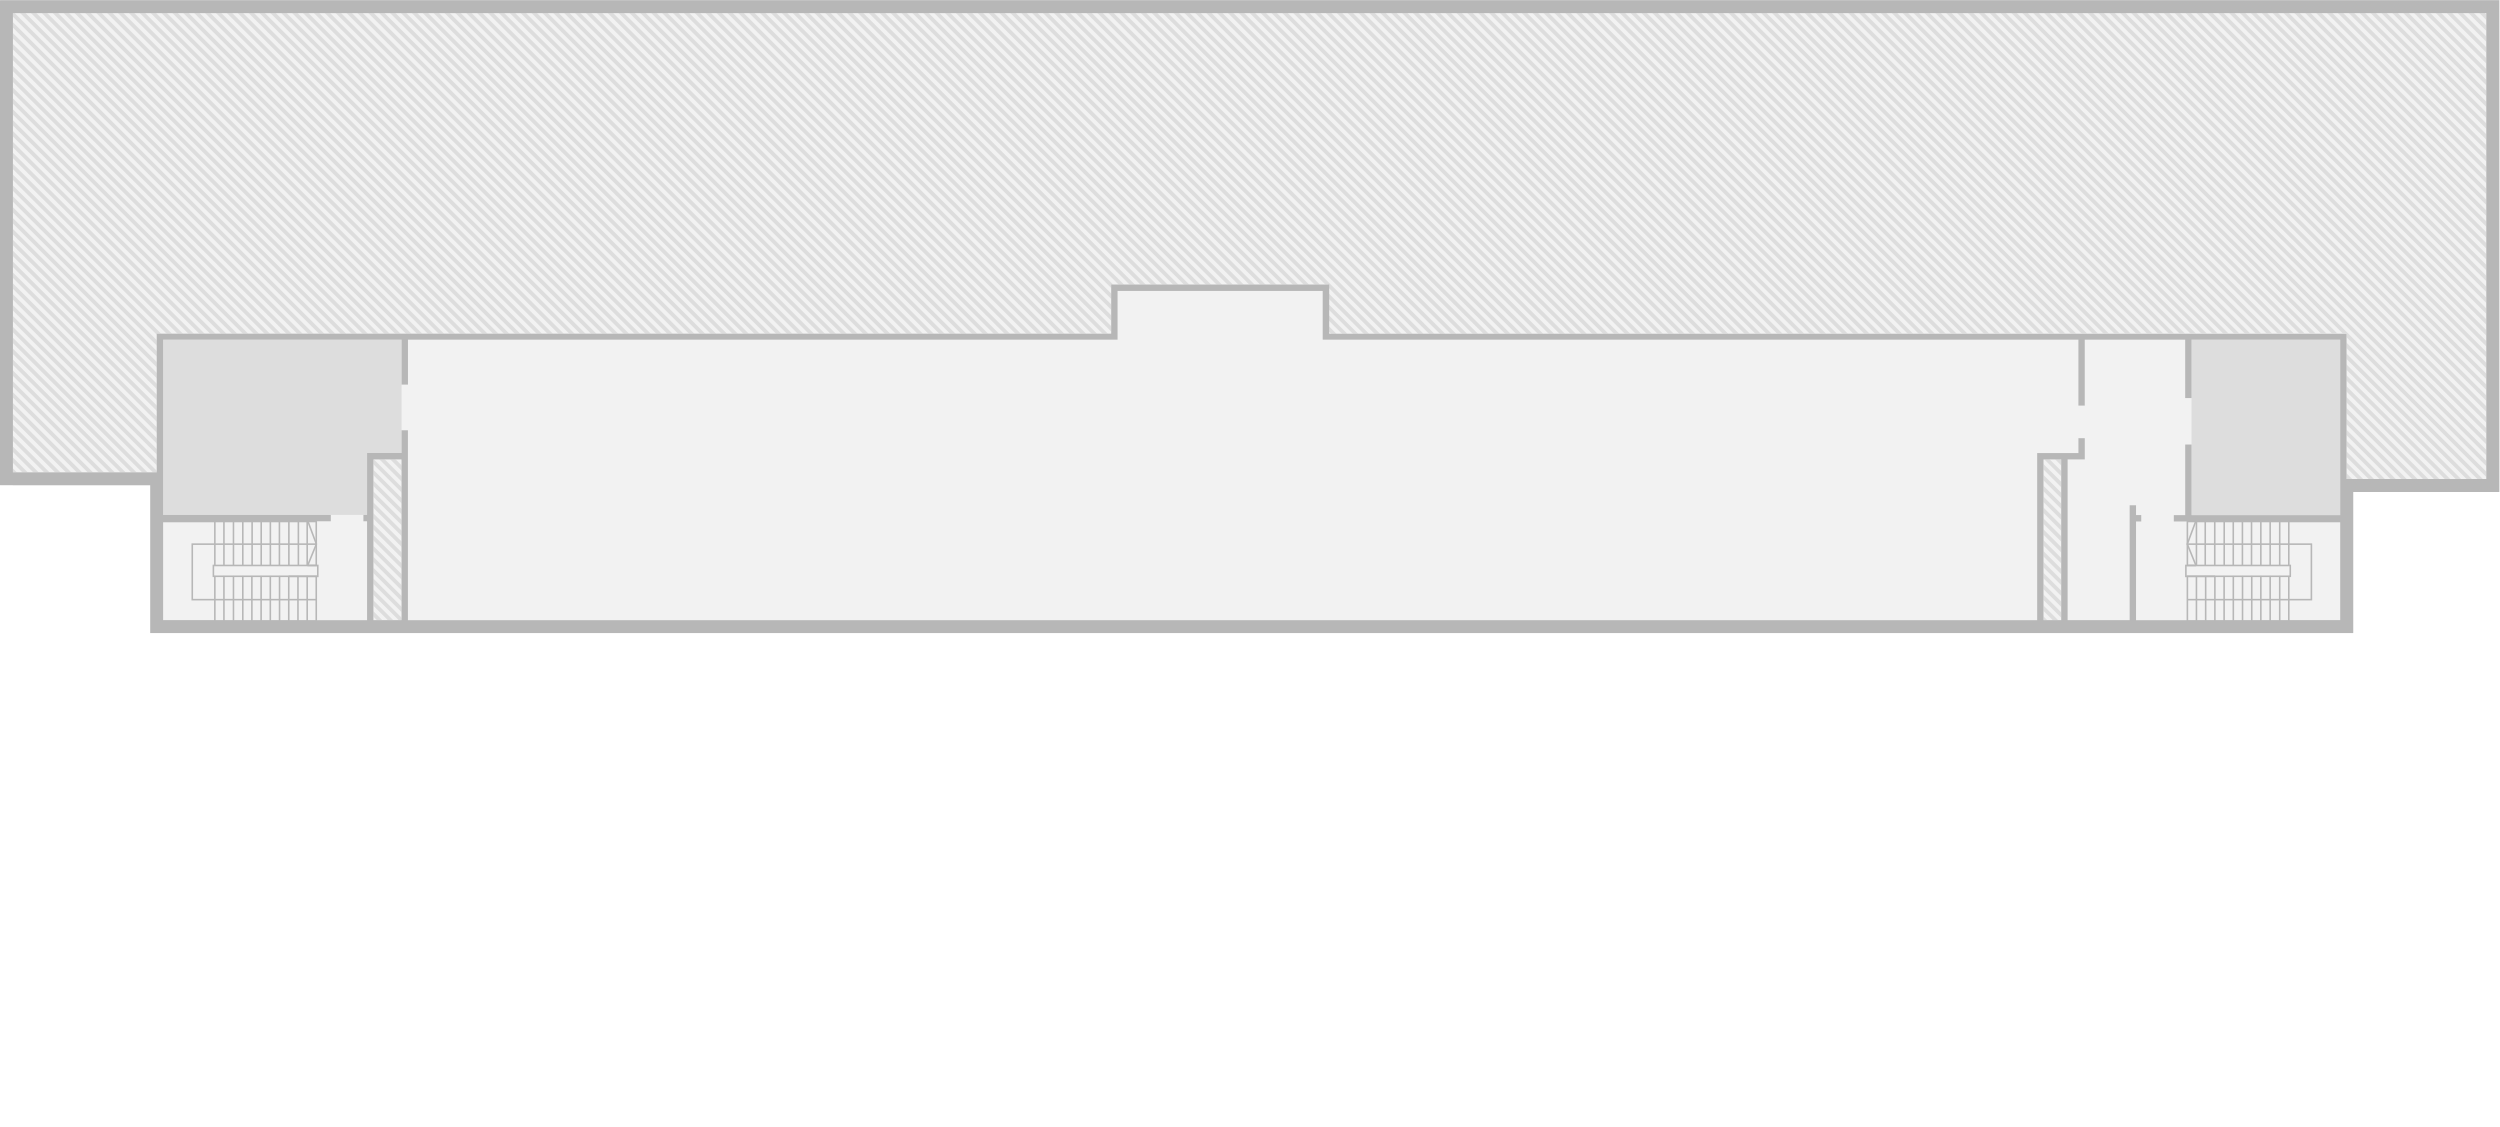 <svg id="Livello_1" data-name="Livello 1" xmlns="http://www.w3.org/2000/svg" xmlns:xlink="http://www.w3.org/1999/xlink" viewBox="0 0 5500 2479.09"><defs><pattern id="locale_tecnico-3_1_2" data-name="locale tecnico-3 1 2" width="57" height="57" patternTransform="translate(-5127.49 -8356.92) rotate(180) scale(0.42)" patternUnits="userSpaceOnUse" viewBox="0 0 57 57"><rect width="57" height="57" style="fill:none"/><rect width="57" height="57" style="fill:none"/><rect width="57" height="57" style="fill:none"/><rect width="57" height="57" style="fill:none"/><rect width="57" height="57" style="fill:none"/><rect width="57" height="57" style="fill:none"/><rect width="57" height="57" style="fill:none"/><rect x="53" y="52" width="60" height="58" style="fill:#f2f2f2"/><line x1="57" y1="57" x2="114" y2="114" style="fill:none;stroke:#ddd;stroke-linecap:square;stroke-linejoin:round;stroke-width:20px"/><rect x="-4" y="52" width="60" height="58" style="fill:#f2f2f2"/><line y1="57" x2="57" y2="114" style="fill:none;stroke:#ddd;stroke-linecap:square;stroke-linejoin:round;stroke-width:20px"/><line x1="-57" y1="57" y2="114" style="fill:none;stroke:#ddd;stroke-linecap:square;stroke-linejoin:round;stroke-width:20px"/><rect x="53" y="-5" width="60" height="58" style="fill:#f2f2f2"/><line x1="57" x2="114" y2="57" style="fill:none;stroke:#ddd;stroke-linecap:square;stroke-linejoin:round;stroke-width:20px"/><rect x="-4" y="-5" width="60" height="58" style="fill:#f2f2f2"/><line x2="57" y2="57" style="fill:none;stroke:#ddd;stroke-linecap:square;stroke-linejoin:round;stroke-width:20px"/><line x1="-57" y2="57" style="fill:none;stroke:#ddd;stroke-linecap:square;stroke-linejoin:round;stroke-width:20px"/><line x1="57" y1="-57" x2="114" style="fill:none;stroke:#ddd;stroke-linecap:square;stroke-linejoin:round;stroke-width:20px"/><line y1="-57" x2="57" style="fill:none;stroke:#ddd;stroke-linecap:square;stroke-linejoin:round;stroke-width:20px"/><line x1="-57" y1="-57" style="fill:none;stroke:#ddd;stroke-linecap:square;stroke-linejoin:round;stroke-width:20px"/></pattern></defs><polygon id="background" points="30.12 1067.1 332.09 1067.1 332.09 1132.39 332.09 1146.37 332.09 1363.94 332.09 1392.38 360.52 1392.38 809.22 1392.38 823.2 1392.38 885.12 1392.38 899.16 1392.38 4483.38 1392.38 4497.35 1392.38 4536.39 1392.38 4550.36 1392.38 4686.98 1392.38 4700.96 1392.38 5150.08 1392.38 5178.52 1392.38 5178.52 1363.94 5178.52 1146.79 5178.52 1132.82 5178.52 1081.91 5471.57 1081.91 5500 1081.91 5500 1053.55 5500 28.43 5500 0 5471.57 0 5164.05 0 5150.08 0 360.52 0 346.48 0 30.12 0 1.69 0 1.69 28.43 1.69 1038.67 1.69 1067.1 30.12 1067.1" style="fill:#f2f2f2"/><polygon id="locale_tecnico-3" data-name="locale tecnico-3" points="821.51 1132.82 821.51 1146.79 821.51 1364.36 883.43 1364.36 883.43 1010.65 821.51 1010.65 821.51 1132.82" style="fill:url(#locale_tecnico-3_1_2)"/><polygon id="locale_tecnico-4" data-name="locale tecnico-4" points="4495.67 1364.36 4534.7 1364.36 4534.7 1125.58 4534.7 1111.61 4534.7 1010.65 4495.67 1010.65 4495.67 1364.36" style="fill:url(#locale_tecnico-3_1_2)"/><polygon id="locale_tecnico-5" data-name="locale tecnico-5" points="330.4 1039.09 344.79 1039.09 344.79 733.96 2444.66 733.96 2445.36 625.98 2922.08 625.98 2924.19 734.24 5162.37 733.33 5162.37 747.3 5162.37 1053.97 5176.83 1053.97 5469.88 1053.97 5469.88 28.86 5182.73 28.86 5162.37 28.86 344.79 28.86 315.94 28.86 28.43 28.86 28.43 1039.09 330.4 1039.09" style="fill:url(#locale_tecnico-3_1_2)"/><g class="clickable" id="A2-5-01-B" data-name="customclass A2-5-01-B"><polygon id="a" points="4548.67 1364.36 4685.23 1364.36 4685.23 1042.74 4685.23 1022.03 4685.23 1010.65 4548.67 1010.65 4548.67 1364.36" style="fill:#f2f2f2"/></g><g class="clickable" id="A2-5-07" data-name="customclass A2-5-07"><polygon id="a-2" points="897.41 1364.36 4481.69 1364.36 4481.69 996.68 4572.4 996.68 4572.4 747.3 4481.69 747.3 2909.86 747.3 2909.86 640.02 2458.63 640.02 2458.63 747.3 897.41 747.3 897.41 1364.36" style="fill:#f2f2f2"/></g><g class="clickable" id="A2-5-05" data-name="customclass A2-5-05"><polygon points="4699.27 1125.58 4699.27 1133.24 4807.39 1133.24 4807.39 747.3 4586.45 747.3 4586.45 996.68 4586.45 1010.65 4572.4 1010.65 4548.67 1010.65 4548.67 1007.7 4685.23 1007.7 4699.27 1007.7 4699.27 1125.58" style="fill:#f2f2f2"/></g><g class="clickable" id="A2-5-03" data-name="customclass A2-5-03"><polygon points="807.54 1010.65 807.54 996.68 821.51 996.68 883.43 996.68 883.43 747.3 358.84 747.3 358.84 1039.09 358.84 1061.97 358.84 1067.52 358.84 1132.82 807.54 1132.82 807.54 1010.65" style="fill:#ddd"/></g><g class="clickable" id="A2-5-02" data-name="customclass A2-5-02"><polygon points="4821.36 1133.24 5148.4 1133.24 5148.4 1082.34 5148.4 1053.97 5148.4 747.3 4821.36 747.3 4821.36 1133.24" style="fill:#ddd"/></g><g class="clickable" id="A2-5-01" data-name="customclass A2-5-01"><g id="scale"><polygon points="5151.13 1368.79 4810.48 1368.79 4810.48 1266.07 5036.83 1266.07 5036.83 1245.78 4810.48 1245.78 4810.48 1145.52 5151.13 1145.52 5151.13 1149.03 4813.99 1149.03 4813.99 1242.27 5040.34 1242.27 5040.34 1269.58 4813.99 1269.58 4813.99 1365.28 5151.13 1365.28 5151.13 1368.79" style="fill:#b7b7b7"/><polygon points="5086.82 1320.97 4812.73 1320.97 4812.73 1317.46 5083.31 1317.46 5083.31 1198.88 4812.52 1198.88 4812.52 1195.37 5086.82 1195.37 5086.82 1320.97" style="fill:#b7b7b7"/><rect x="4992.6" y="1267.05" width="3.51" height="100.75" style="fill:#b7b7b7"/><rect x="5013.6" y="1267.05" width="3.51" height="100.75" style="fill:#b7b7b7"/><rect x="5033.6" y="1267.05" width="3.51" height="100.75" style="fill:#b7b7b7"/><rect x="4972.1" y="1267.05" width="3.51" height="100.75" style="fill:#b7b7b7"/><rect x="5033.6" y="1147.28" width="3.51" height="96.75" style="fill:#b7b7b7"/><rect x="5013.6" y="1147.28" width="3.51" height="96.75" style="fill:#b7b7b7"/><rect x="4992.6" y="1147.28" width="3.51" height="96.75" style="fill:#b7b7b7"/><rect x="4972.1" y="1147.28" width="3.51" height="96.75" style="fill:#b7b7b7"/><rect x="4951.6" y="1147.28" width="3.51" height="96.75" style="fill:#b7b7b7"/><rect x="4931.59" y="1147.28" width="3.51" height="96.75" style="fill:#b7b7b7"/><rect x="4911.44" y="1147.28" width="3.51" height="96.75" style="fill:#b7b7b7"/><rect x="4849.8" y="1147.28" width="3.51" height="96.75" style="fill:#b7b7b7"/><rect x="4830.42" y="1147.28" width="3.51" height="96.75" style="fill:#b7b7b7"/><polygon points="4829.29 1244.19 4810.14 1197.01 4828.85 1146.67 4832.14 1147.89 4813.91 1196.96 4832.54 1242.88 4829.29 1244.19" style="fill:#b7b7b7"/><polygon points="4872.9 1269.79 4807.18 1269.79 4807.18 1242.27 4831.54 1242.27 4831.54 1245.78 4810.69 1245.78 4810.69 1266.28 4872.9 1266.28 4872.9 1269.79" style="fill:#b7b7b7"/><rect x="4891.29" y="1267.05" width="3.51" height="100.75" style="fill:#b7b7b7"/><rect x="4931.8" y="1267.05" width="3.51" height="100.75" style="fill:#b7b7b7"/><rect x="4911.58" y="1267.05" width="3.51" height="100.75" style="fill:#b7b7b7"/><rect x="4952.09" y="1267.05" width="3.51" height="100.75" style="fill:#b7b7b7"/><rect x="4871" y="1267.05" width="3.51" height="100.75" style="fill:#b7b7b7"/><rect x="4850.71" y="1267.05" width="3.51" height="100.75" style="fill:#b7b7b7"/><rect x="4830.42" y="1267.05" width="3.51" height="100.75" style="fill:#b7b7b7"/><rect x="4891.5" y="1147.28" width="3.51" height="96.75" style="fill:#b7b7b7"/><rect x="4870.72" y="1147.28" width="3.51" height="96.75" style="fill:#b7b7b7"/></g><g id="a-3"><polygon points="4807.39 1147.28 4699.27 1147.28 4699.27 1364.36 5148.4 1364.36 5148.4 1147.28 4821.36 1147.28 4807.39 1147.28" style="fill:none"/></g></g><g class="clickable" id="A2-5-04" data-name="customclass A2-5-04"><g id="scale-2"><polygon points="697.52 1368.79 356.94 1368.79 356.94 1365.28 694.01 1365.28 694.01 1269.58 467.73 1269.58 467.73 1242.27 694.01 1242.27 694.01 1149.03 356.94 1149.03 356.94 1145.52 697.52 1145.52 697.52 1245.78 471.24 1245.78 471.24 1266.07 697.52 1266.07 697.52 1368.79" style="fill:#b7b7b7"/><polygon points="695.35 1320.97 421.25 1320.97 421.25 1195.37 695.56 1195.37 695.56 1198.88 424.76 1198.88 424.76 1317.46 695.35 1317.46 695.35 1320.97" style="fill:#b7b7b7"/><rect x="511.89" y="1267.05" width="3.51" height="100.75" style="fill:#b7b7b7"/><rect x="490.9" y="1267.05" width="3.51" height="100.75" style="fill:#b7b7b7"/><rect x="470.89" y="1267.05" width="3.51" height="100.75" style="fill:#b7b7b7"/><rect x="532.39" y="1267.05" width="3.51" height="100.75" style="fill:#b7b7b7"/><rect x="470.89" y="1147.28" width="3.51" height="96.75" style="fill:#b7b7b7"/><rect x="490.9" y="1147.28" width="3.51" height="96.75" style="fill:#b7b7b7"/><rect x="511.89" y="1147.28" width="3.51" height="96.75" style="fill:#b7b7b7"/><rect x="532.39" y="1147.28" width="3.51" height="96.75" style="fill:#b7b7b7"/><rect x="552.89" y="1147.28" width="3.51" height="96.75" style="fill:#b7b7b7"/><rect x="572.9" y="1147.28" width="3.51" height="96.75" style="fill:#b7b7b7"/><rect x="593.05" y="1147.28" width="3.51" height="96.75" style="fill:#b7b7b7"/><rect x="654.7" y="1147.28" width="3.51" height="96.75" style="fill:#b7b7b7"/><rect x="674.07" y="1147.28" width="3.51" height="96.75" style="fill:#b7b7b7"/><polygon points="678.72 1244.2 675.47 1242.87 694.16 1196.96 675.87 1147.89 679.16 1146.66 697.93 1197.01 678.72 1244.2" style="fill:#b7b7b7"/><polygon points="700.89 1269.79 635.18 1269.79 635.18 1266.28 697.38 1266.28 697.38 1245.78 676.46 1245.78 676.46 1242.27 700.89 1242.27 700.89 1269.79" style="fill:#b7b7b7"/><rect x="613.27" y="1267.05" width="3.51" height="100.75" style="fill:#b7b7b7"/><rect x="572.69" y="1267.05" width="3.51" height="100.75" style="fill:#b7b7b7"/><rect x="592.98" y="1267.05" width="3.51" height="100.75" style="fill:#b7b7b7"/><rect x="552.4" y="1267.05" width="3.51" height="100.75" style="fill:#b7b7b7"/><rect x="633.49" y="1267.05" width="3.51" height="100.75" style="fill:#b7b7b7"/><rect x="653.78" y="1267.05" width="3.51" height="100.75" style="fill:#b7b7b7"/><rect x="674.07" y="1267.05" width="3.51" height="100.75" style="fill:#b7b7b7"/><rect x="612.99" y="1147.28" width="3.51" height="96.75" style="fill:#b7b7b7"/><rect x="633.77" y="1147.28" width="3.51" height="96.75" style="fill:#b7b7b7"/></g><g id="a-4"><rect x="358.84" y="1146.79" width="448.7" height="217.58" style="fill:none"/></g></g><path id="walls" d="M28.43,1067.52h302V1392.8H5176.83V1082.34h321.49V.42H0v1067H28.43Zm855,296.84H821.51V1010.65h61.92ZM4534.7,1111.61v252.75h-39V1010.65h39Zm-3637.29-165h-14v50.06H807.54v136.14h-8.07v14h8.07v217.57H358.84V1146.79H727.78v-14H358.84V747.3H883.5v98.78h14V747.3H2458.63V640h451.31V747.3H4572.47V892.35h14V747.3h220.94V875.78h14V747.3h327v385.94h-327V978h-14v155.23h-25v14h366v217.15H4699.27V1147.21h11.44v-14h-11.44v-21.63h-14v252.75H4548.74V1010.65h37.78V964h-14v32.72h-90.77v367.68H897.41ZM28.43,28.86H5469.88v1025H5162.37V734.24H2924.19V626H2444.66V734H344.79v305.06H28.43Z" style="fill:#b7b7b7"/></svg>